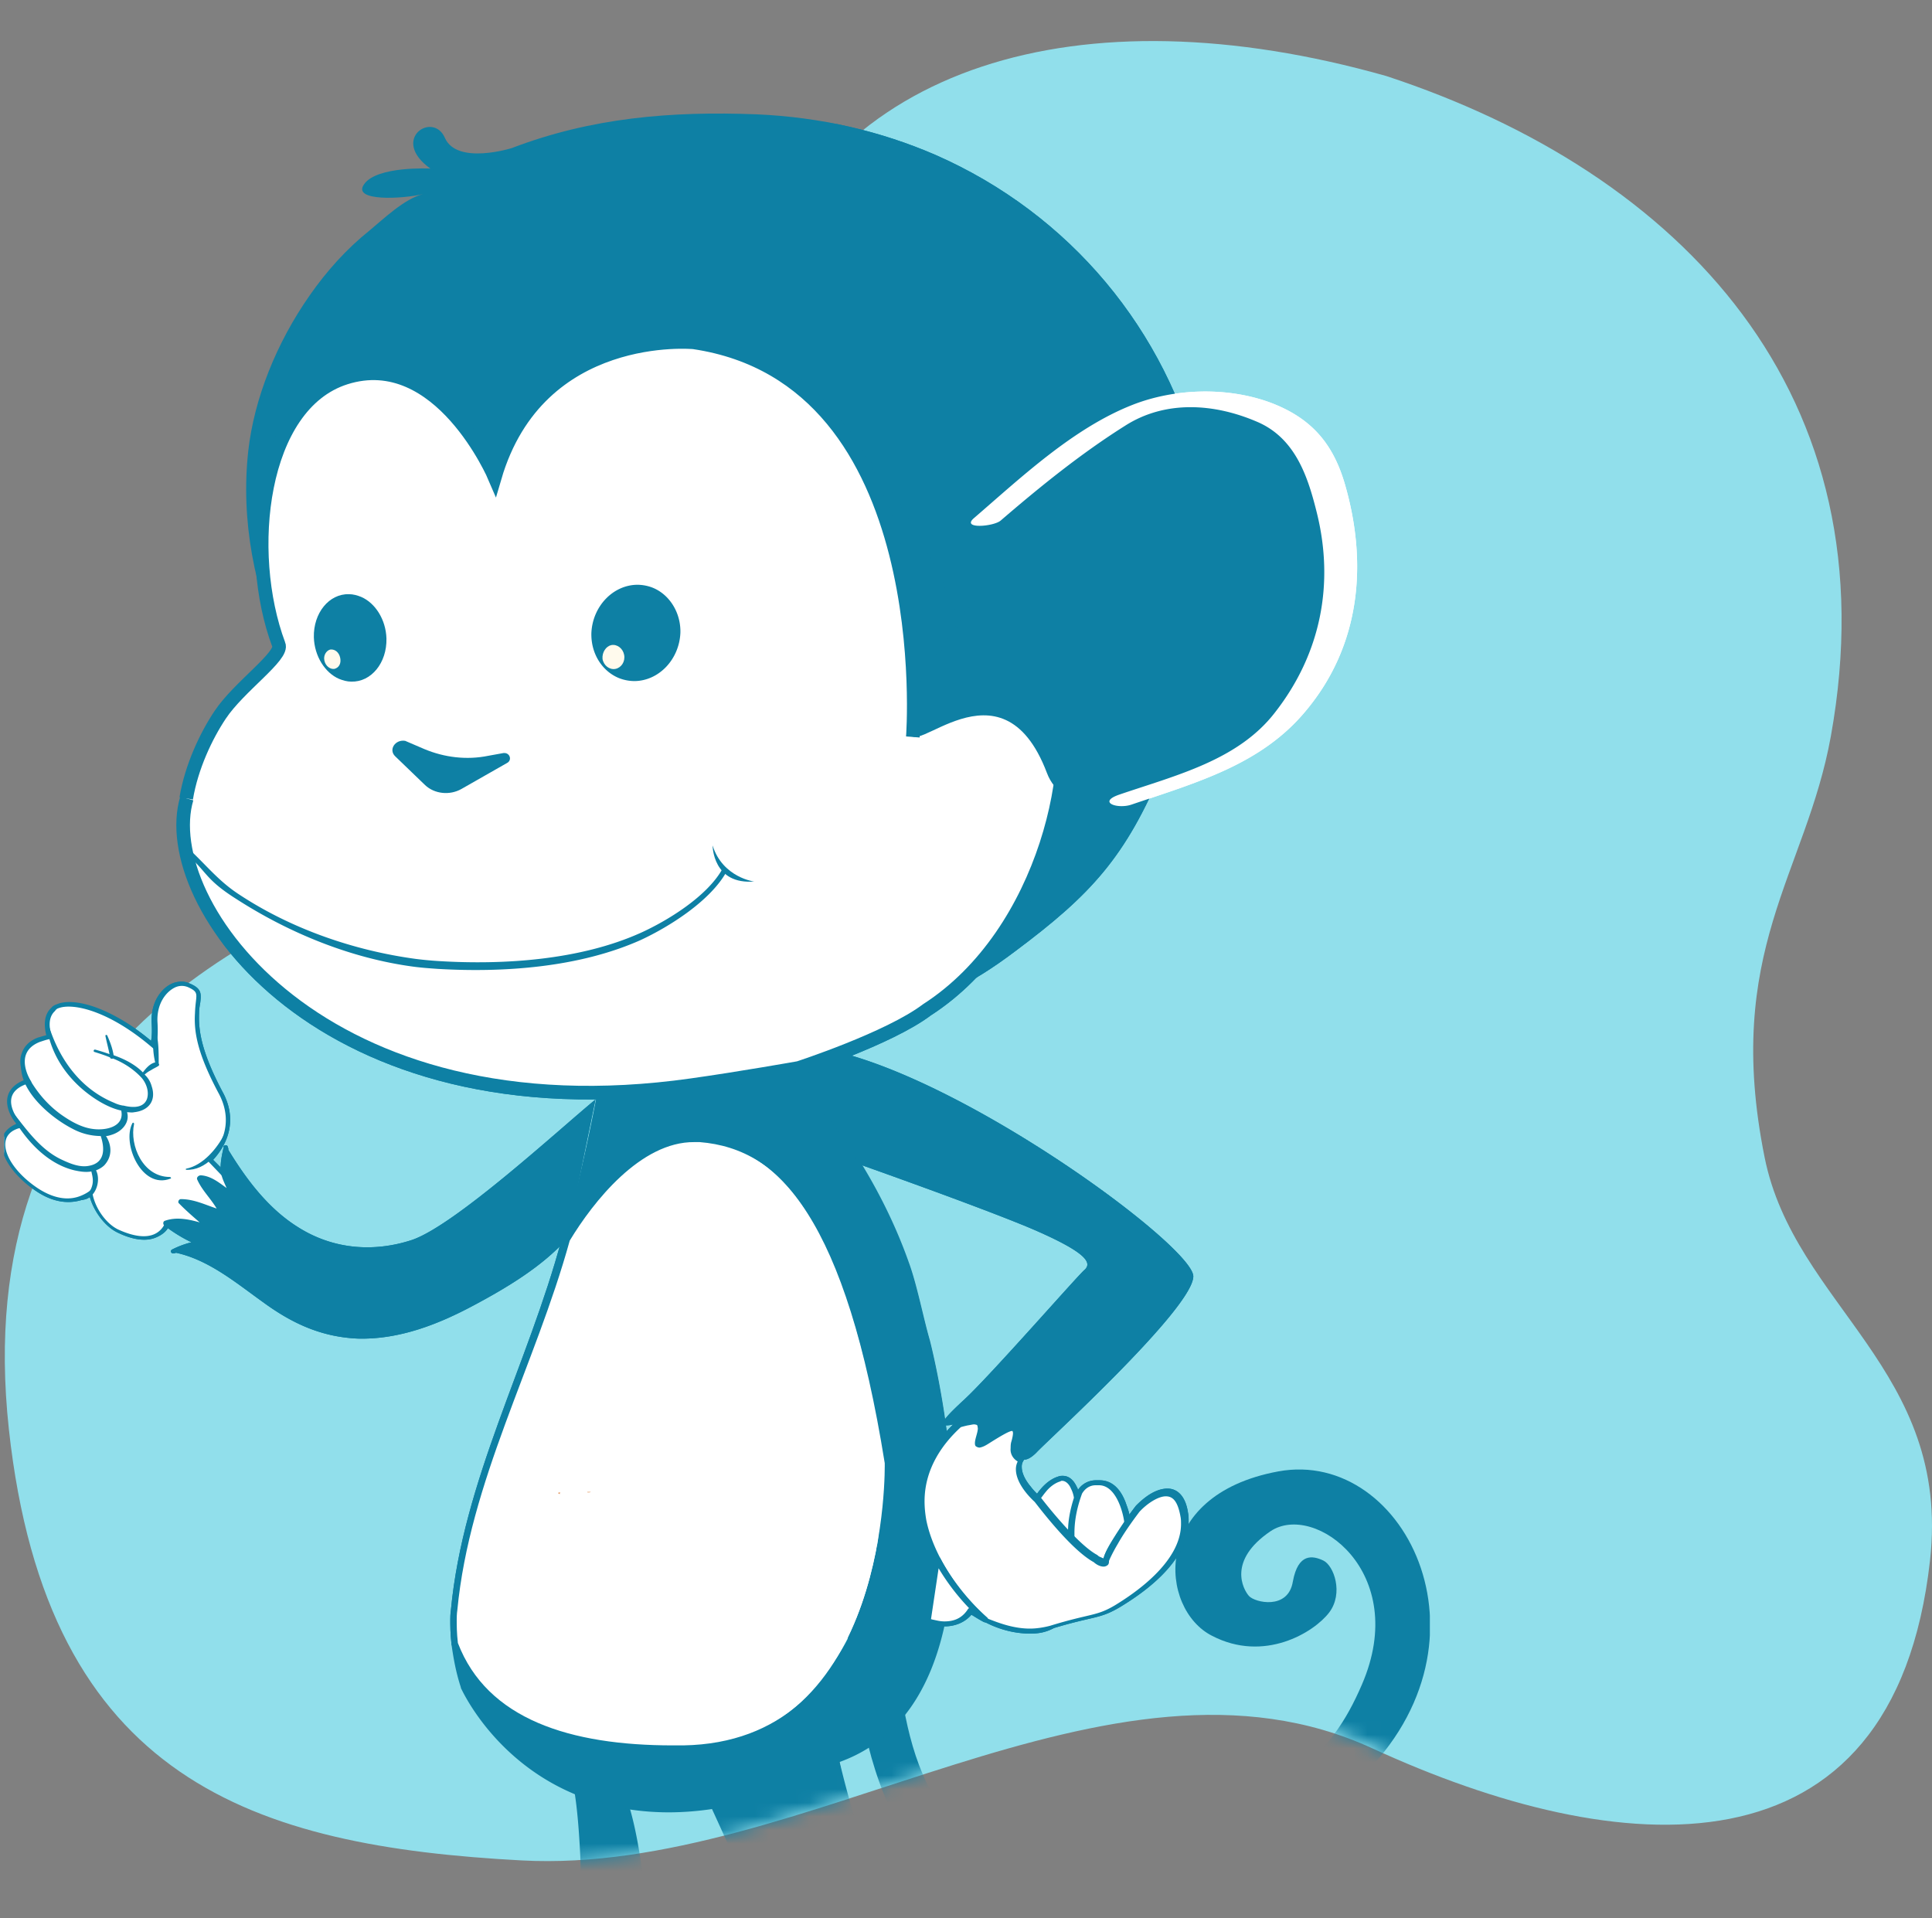 <svg width="142" height="141" viewBox="0 0 142 141" fill="none" xmlns="http://www.w3.org/2000/svg"><rect x="0" y="0" width="142" height="141" fill="#808080" stroke="none"/><path d="M101.894 5.589C79.27-.815 60.778 4.82 55.184 21.61c-5.607 16.842-.996 34.003-21.309 40.931C17.227 68.061-2.31 77.795.653 105.06c2.816 25.871 18.099 30.635 37.673 31.685 20.829 1.127 43.158-17.161 62.548-8.235 18 8.286 38.313 10.13 40.981-13.819 1.561-14.023-9.972-18.71-12.16-29.635-3.037-15.138 3.036-20.811 4.869-30.929 4.537-25.14-10.98-41.405-32.67-48.538z" fill="#91DFEB"/><mask id="b" maskUnits="userSpaceOnUse" x="0" y="0" width="142" height="137"><path d="M101.894 2.63c-22.624-6.548-41.116-.786-46.71 16.382-5.607 17.221-.996 34.77-21.309 41.855C17.227 66.51-2.31 76.464.653 104.345c2.816 26.453 18.099 31.325 37.673 32.399 20.829 1.152 43.158-17.549 62.548-8.421 18 8.473 38.313 10.359 40.981-14.13 1.561-14.34-9.972-19.133-12.16-30.304-3.037-15.48 3.036-21.28 4.869-31.626 4.537-25.707-10.98-42.34-32.67-49.634z" fill="#91DFEB"/></mask><g clip-path="url(#a)" mask="url(#b)"><path d="M68.212 73.37c10.156-6.67 8.65-15.824 8.263-17.736 1.764.854 3.873 1.302 5.68 1.302 1.12 0 2.238-.163 3.314-.489-2.754 6.59-5.293 9.316-10.845 13.466-3.443 2.603-5.465 3.295-6.412 3.458zM22.766 21.706c-2.453 3.499-4.088 7.608-4.518 11.432-.56 5.085.43 10.251 2.582 14.97-2.41-6.834-1.463-18.835 4.82-20.747 6.928-2.116 10.845 7.445 10.845 7.445 3.4-10.984 14.804-9.723 14.804-9.723 18.075 2.929 15.708 27.134 15.708 27.134s9.167-19.039 21.217-17.656v-.081c-2.496-10.17-9.554-18.754-19.496-23.107-3.959-1.708-8.348-2.766-13.125-2.97-6.284-.243-12.136.245-17.99 2.482 0 0-4.002 1.261-4.905-.732-.861-2.034-4.089.081-1.076 2.237 0 0-3.917-.203-4.863 1.14-.947 1.301 2.84 1.098 4.346.732-1.377.325-2.97 1.871-3.959 2.685-1.678 1.342-3.142 2.97-4.39 4.76z" fill="#0E80A4"/><path d="M86.89 34.277c-10.286-.082-14.332 11.675-15.063 13.994-.775-.732-7.445-21.276-20.528-23.392 0 0-.344-.04-.904-.04-2.711-.04-10.888 1.26-13.9 9.967-.818-1.79-3.701-7.242-8.607-7.323-.689 0-1.378.081-2.152.325-4.304 1.343-6.24 6.347-6.37 12.001a26.548 26.548 0 0 0 .345 4.923c-.947-2.97-1.463-6.062-1.42-9.154 0-.813.043-1.627.172-2.4.43-3.783 2.065-7.851 4.475-11.35a24.561 24.561 0 0 1 4.304-4.719c.99-.813 2.582-2.318 3.873-2.644l-.129-.366c-.645.163-1.721.285-2.668.285-.474 0-.904-.04-1.205-.163-.301-.081-.387-.203-.387-.285 0-.04.043-.162.129-.284.602-.936 3.442-1.099 4.346-1.058h.302l.688.04-.516-.366c-.904-.65-1.162-1.26-1.162-1.708 0-.61.516-1.017.99-.977.344 0 .645.163.903.692.43.976 1.507 1.261 2.496 1.261 1.334 0 2.669-.407 2.669-.407 5.207-1.952 10.371-2.603 15.88-2.522.688 0 1.334.04 2.022.04 4.734.204 9.124 1.221 13.04 2.93 9.812 4.271 16.827 12.733 19.323 22.781a6.266 6.266 0 0 0-.947-.081z" fill="#0E80A4"/><path d="M85.513 56.57c11.662-3.784 16.482-24.409 5.637-25.792a15.305 15.305 0 0 0-1.893-.122c-10.716 0-22.55 22.09-22.55 22.09" fill="#fff"/><path d="M85.513 56.57c11.662-3.784 16.482-24.409 5.637-25.792a15.305 15.305 0 0 0-1.893-.122c-10.716 0-22.55 22.09-22.55 22.09" stroke="#0E80A4" stroke-miterlimit="10"/><path d="M81.725 39.118c-.301.284-.56.57-.818.854.258-.285.56-.57.818-.854z" fill="#D46E43"/><path d="M100.101 123.815c3.572-8.258-3.486-13.425-6.714-11.269-3.184 2.156-2.022 4.272-1.592 4.76.43.488 2.883 1.058 3.228-1.058.387-2.115 1.463-1.912 2.238-1.546.774.367 1.506 2.401.43 3.824-1.119 1.465-4.777 3.702-8.607 1.709-3.873-1.953-4.605-10.333 4.863-12.082 9.468-1.749 16.655 13.018 5.508 23.025-7.617 6.835-22.421 15.296-30.813 6.509-3.744-3.946-4.992-9.031-5.767-14.279-.602-4.231-2.109-9.967-5.724-12.611 1.894.285 5.035.936 6.585 1.994 2.582 1.749 1.936 7.647 2.324 10.454.56 3.946 1.377 7.893 4.131 10.903 3.658 4.027 8.521 5.41 13.9 2.685 10.674-5.37 13.643-7.526 16.01-13.018z" fill="#0E80A4"/><path d="M71.525 154.895c.344.936 4.045 9.357 4.605 10.821.602 1.546 2.711 3.661 1.721 4.15-.86.406-1.55-.855-1.678-1.18 0-.041-.043-.041-.043-.082-.775-1.79-1.248-2.725-1.334-2.074-.13.651 0 2.807-.904 2.441-.904-.367-2.152-2.238-2.152-2.238s.732 3.051.215 3.255c-.516.203-2.71-1.79-3.012-2.767-.172-.529-.086.285-.13 1.139-.042.651-.171 1.343-.559 1.302-.904-.122-1.29-2.522-1.29-2.522s-.087 1.953-1.163 3.417h-.043c-.731.488-1.205.081-.387-1.749.818-1.79-1.42-9.56-1.42-9.56l-.517-3.539s-.473-1.139-.731-1.872c-.302-.732-1.205-1.057-1.205-1.057-3.314-1.465-.474-4.15-2.109-6.225-1.592-1.952-6.412-12.733-6.843-13.75-.43-1.098-.947-2.359-.947-2.359s.302.325.947 2.359c0-.04-.043-.081-.043-.081-7.445 1.098-12.222-1.587-15.062-4.271-2.367-2.279-3.357-4.516-3.357-4.516a14.612 14.612 0 0 1-.646-3.173c2.238 5.98 8.909 7.851 16.827 7.729 4.734-.081 8.177-2.156 10.76-5.532 4.776-6.347 4.518-14.686 2.969-21.927-.474-2.238-1.12-4.556-1.937-6.713-1.248-3.173-2.926-7.2-6.24-9.153-1.205-.691-2.883-1.302-4.304-1.383-4.346-.325-8.004 4.394-9.812 7.363 1.722-6.183 2.712-12 2.712-12v-.041a46.014 46.014 0 0 0 2.41-2.36c2.194-2.929 4.647-3.091 6.713-2.481.818 1.22 1.894 2.807 1.894 2.807.129.163.56.366.774.529a23.167 23.167 0 0 1 1.894 1.627 31.743 31.743 0 0 1 5.25 6.468c1.377 2.237 2.496 4.638 3.4 7.078.602 1.587 1.076 4.069 1.55 5.696 0 0 6.928 26.158-6.628 30.836-.13-.041 3.055 13.994 9.855 25.588z" fill="#6F1200"/><path d="M50.007 128.493c15.493-.285 15.02-20.95 15.02-20.95-2.84-17.696-7.66-23.31-13.858-23.758-4.26-.325-7.875 4.394-9.683 7.363-2.496 9.194-7.273 17.696-8.176 27.216 0 0-.087.935.086 2.441 2.237 5.939 8.779 7.81 16.611 7.688z" fill="#fff"/><path d="M33.18 120.845v-.04c-.085-.733-.085-1.343-.085-1.75 0-.447.043-.691.043-.691.904-9.56 5.68-18.103 8.134-27.256v-.082c1.764-2.847 5.164-7.444 9.424-7.485h.43c3.142.244 5.983 1.83 8.306 5.533 2.325 3.702 4.261 9.56 5.681 18.428v.163c0 1.017-.086 6.183-2.022 11.106-1.937 4.922-5.724 9.722-13.17 9.844v-.203.203h-.816c-7.445.082-13.728-1.912-15.923-7.77zm16.268 7.445h.775c7.316-.122 11.017-4.719 12.997-9.601 1.936-4.881 2.065-10.007 2.065-10.984v-.162c-1.42-8.828-3.356-14.605-5.723-18.266-2.367-3.62-5.079-5.085-8.134-5.33h-.387c-3.96-.04-7.446 4.394-9.167 7.242-2.54 9.194-7.36 17.696-8.263 27.175 0 0-.043.244-.043.691 0 .407 0 .977.086 1.709 2.152 5.614 8.263 7.526 15.794 7.526z" fill="#0E80A4"/><path d="M48.674 128.29h.775-.775zm2.28-44.342s-.042 0 0 0c-.042 0 0 0 0 0zm.044 0h.516-.516z" fill="#DC9648"/><path d="M45.79 167.913c.301.041.603-.041.904-.407.043-.041.172-.569.258-1.383.13-.814.215-1.953.344-3.336.215-2.725.43-6.346.517-10.211.129-7.729-.215-16.435-1.937-20.91a18.19 18.19 0 0 1-4.045-1.708c.129.447.258 1.017.387 1.708.215 1.302.344 2.97.43 4.719.13 3.499.043 7.282-.559 8.828-.301.814-.732 1.465-1.076 1.953-.086.122-.172.244-.215.325-.818 1.221-1.291 1.994 0 4.678v.082c0 .04.086 2.319-2.668 7.688a27.341 27.341 0 0 1-1.765 3.011c-.947 1.383-1.764 2.319-2.195 2.929-.215.325-.344.61-.344.773 0 .163.043.325.301.488.043 0 .087.041.13.081.086.041.172.122.258.163.86 0 1.506-.163 2.238-1.22a5.67 5.67 0 0 0 .645-1.139c.086-.204.172-.367.258-.448l.13-.122c.042-.041.172-.081.258-.041.129.122.129.204.129.285v1.424c0 .773.172 1.586.56 1.79a.331.331 0 0 0 .214.081c.43.082.904-.325 1.291-.935.345-.529.69-1.139.947-1.546a1.43 1.43 0 0 1 .301-.366c.087-.082.302-.163.43-.041.173.122.26.325.345.61.301 1.261.732 2.36 1.033 2.482.086.04.043.081.215-.122.086-.122.215-.407.301-.773.087-.366.173-.611.216-.814.043-.203.043-.285.129-.366l.086-.081a.217.217 0 0 1 .172 0c.129.122.086.122.129.203.043.081.086.163.13.285.085.244.257.61.516 1.017.043.162.3.325.602.366z" fill="#0E80A4"/><path d="M64.855 170.72a.787.787 0 0 1-.13-.448c0-.366.13-.854.474-1.545.13-.245.172-.651.172-1.14 0-2.766-1.592-8.258-1.635-8.298l-.517-3.499c-.043-.163-.473-1.18-.731-1.831-.13-.325-.387-.569-.646-.732-.258-.163-.43-.244-.473-.244-1.463-.651-1.85-1.586-1.85-2.563 0-.691.172-1.383.172-2.075 0-.61-.13-1.139-.517-1.667-1.592-1.994-6.197-12.327-6.843-13.71a21.705 21.705 0 0 1-3.141.244c-11.232 0-15.235-8.99-15.32-9.153v-.041c-.388-1.179-.56-2.278-.69-3.173l.431-.081c2.152 5.655 8.263 7.567 15.837 7.567h.775c4.69-.082 8.004-2.116 10.544-5.452 2.926-3.864 3.959-8.461 3.959-13.14 0-2.929-.388-5.858-.99-8.624a45.6 45.6 0 0 0-1.937-6.671c-1.248-3.174-2.926-7.16-6.154-9.072-1.162-.692-2.84-1.261-4.217-1.343h-.388c-3.959-.04-7.445 4.434-9.21 7.282l-.43-.163c1.722-6.183 2.712-12 2.712-12v-.082l.043-.04c1.506-1.384 2.41-2.36 2.367-2.36 1.592-2.115 3.357-2.848 5.035-2.848.688 0 1.334.122 1.936.326l.087.04.043.082c.817 1.18 1.807 2.603 1.893 2.807.086.081.474.325.689.447.688.53 1.29 1.099 1.893 1.627 2.109 1.953 3.83 4.15 5.294 6.51 1.377 2.278 2.539 4.678 3.4 7.119.602 1.627 1.075 4.108 1.549 5.736 0 0 1.764 6.712 1.764 13.953 0 6.997-1.635 14.604-8.392 17.045.172.733.947 3.946 2.41 8.299 1.636 4.963 4.132 11.35 7.531 17.127l-.215.081.216-.081c.344.895 4.045 9.356 4.604 10.821.474 1.22 1.98 2.807 2.023 3.783 0 .244-.13.448-.387.57a.87.87 0 0 1-.43.122c-.948-.041-1.42-1.099-1.593-1.383 0-.041 0-.041-.043-.082-.387-.895-.732-1.627-.947-1.952-.043.488-.043 1.505-.301 2.074a.66.66 0 0 1-.603.407c-.086 0-.172 0-.258-.041-.56-.244-1.205-.895-1.635-1.464.086.529.215 1.18.215 1.668-.043.325 0 .61-.301.813-.086.041-.13.041-.172.041-.517-.041-1.12-.529-1.765-1.098-.387-.366-.775-.773-1.033-1.18 0 .529-.043 1.18-.258 1.586a.582.582 0 0 1-.516.326h-.043c-.689-.122-.947-.814-1.162-1.424 0-.041-.043-.081-.043-.122-.172.692-.474 1.587-1.033 2.36l-.043.04-.043.041h-.043c-.216.122-.388.203-.603.203-.129-.162-.301-.203-.387-.325zm-30.943-46.661s-.043 0 0 0c-.043-.041-.043-.041 0 0z" fill="#0E80A4"/><path d="M41.186 109.7c-.086 0-.13 0-.172.04 0 0 .043.041.129.082 0-.082 0-.082.043-.122zm2.237-.042h-.258c0 .041.043.041.043.041.086 0 .172 0 .215-.041z" fill="#E18F54"/><path d="M79.272 109.739c-.043.082-.086.204-.172.326 0 0-.3-1.587-1.29-1.343-.99.285-1.68 1.465-1.68 1.465s1.206 1.627 2.54 2.97c0-1.18.215-2.319.602-3.418z" fill="#fff"/><path d="M78.541 113.278c-1.334-1.342-2.539-2.969-2.539-2.969-.043-.041-.043-.122 0-.204.043 0 .689-1.261 1.808-1.586.086-.041.215-.041.3-.041.56 0 .862.448 1.034.814a.553.553 0 0 1 .086.244h.172c.086.041.172.163.129.244-.344.936-.56 1.912-.56 2.929v.447a.223.223 0 0 1-.129.204h-.086a.337.337 0 0 1-.215-.082zm-.043-.691c0-.854.172-1.668.43-2.482v-.04s-.043-.326-.215-.651c-.129-.326-.387-.57-.645-.57-.043 0-.086 0-.13.041-.43.122-.817.447-1.075.773-.172.203-.302.407-.388.488.216.366 1.076 1.424 2.023 2.441z" fill="#0E80A4"/><path d="M82.844 111.855s-.387-3.092-2.28-2.889c0 0-.775-.122-1.291.733-.43 1.098-.646 2.237-.56 3.417.603.61 1.248 1.139 1.765 1.424 0 0 .774.61.774.081 0-.285.99-2.034 2.281-3.702-.258.366-.516.651-.689.936z" fill="#fff"/><path d="M81.123 115.109c-.344 0-.645-.244-.732-.325-.559-.285-1.204-.854-1.807-1.465-.043-.04-.043-.081-.043-.122v-.447c0-1.058.215-2.034.603-3.051v-.041a1.578 1.578 0 0 1 1.42-.854h.258c1.033 0 1.592.813 1.894 1.586.129.366.258.692.3.977.13-.163.259-.326.431-.489a.277.277 0 0 1 .301-.04c.086.081.13.162.043.285a32.35 32.35 0 0 0-1.635 2.359c-.387.651-.646 1.22-.646 1.261 0 .082 0 .204-.086.285a.826.826 0 0 1-.3.081zm-.258-.529c.086.041.172.082.215.082.043-.285.258-.732.689-1.424.258-.407.56-.854.86-1.343v-.04s-.086-.692-.387-1.383c-.301-.692-.775-1.302-1.463-1.302h-.258c-.172 0-.646.041-.99.61-.344.936-.56 1.912-.56 2.888v.367c.56.569 1.162 1.098 1.679 1.342l.043.041c-.043 0 .043.081.172.162z" fill="#0E80A4"/><path d="M77.25 119.665c3.013-.935 3.4-.65 4.82-1.545 1.42-.855 5.423-3.458 4.906-6.753-.43-2.604-2.238-1.587-3.4-.407-1.29 1.668-2.28 3.417-2.28 3.702 0 .488-.775-.082-.775-.082-1.679-.895-4.304-4.393-4.304-4.393s-1.936-1.709-1.162-2.889c-.473-.244-.731-.691-.56-1.301.474-1.587-.344-1.221-2.022-.082-.904.57-.602-.04-.473-.651.129-.569.129-1.098-1.033-.772-.215.04-.388.122-.517.162-1.549 1.343-3.313 3.743-2.625 7.079.517 2.441 2.195 5.207 4.605 7.363 1.076.488 2.926 1.139 4.82.569z" fill="#fff"/><path d="M75.7 120.072c-1.377 0-2.582-.447-3.4-.895l-.043-.04c-2.453-2.156-4.131-4.963-4.647-7.445a9.16 9.16 0 0 1-.13-1.464c0-2.645 1.55-4.597 2.84-5.777l.087-.041.516-.122c.258-.081.474-.122.646-.122a.84.84 0 0 1 .56.204c.128.122.128.284.128.447 0 .366-.172.773-.215 1.017.043-.041.13-.081.258-.163.904-.569 1.507-.976 2.023-1.017.13 0 .301.041.388.163.085.122.085.244.129.407 0 .203-.044.447-.13.732-.043.122-.043.244-.043.326 0 .366.173.569.474.732l.129.122v.163a.784.784 0 0 0-.172.528c0 .489.301 1.017.645 1.424.302.407.646.692.646.692l.043.04s.645.855 1.506 1.831c.86.976 1.937 2.075 2.711 2.482l.043.04a.6.6 0 0 0 .216.122c.086.041.172.082.215.082.043-.285.258-.733.688-1.424.43-.692.99-1.546 1.679-2.441.645-.651 1.463-1.261 2.324-1.261.731 0 1.334.569 1.506 1.79.043.203.043.407.043.61 0 3.133-3.701 5.492-5.035 6.306-1.507.895-1.894.651-4.863 1.545-.689.367-1.248.407-1.765.407zm0-.366c.474 0 .99-.081 1.463-.203 3.056-.936 3.4-.692 4.777-1.505 1.335-.814 4.864-3.133 4.864-5.98 0-.204 0-.367-.044-.57-.215-1.18-.602-1.465-1.076-1.465-.559 0-1.377.529-1.936 1.14-.646.854-1.205 1.667-1.592 2.359-.388.651-.646 1.22-.646 1.261 0 .081 0 .204-.086.285a.481.481 0 0 1-.301.122c-.345 0-.646-.244-.732-.326-1.721-.935-4.174-4.23-4.346-4.434-.173-.162-1.378-1.261-1.378-2.4 0-.203.043-.366.13-.569-.345-.204-.56-.57-.517-.977 0-.122 0-.285.043-.447.086-.285.13-.529.13-.651s-.044-.163-.044-.163c-.172-.041-.86.366-1.764.936-.258.163-.43.244-.646.285a.48.48 0 0 1-.301-.122c-.043-.082-.043-.163-.043-.204 0-.325.215-.773.215-1.098-.043-.244 0-.244-.258-.285-.13 0-.258.041-.516.081a8.107 8.107 0 0 0-.474.122c-1.248 1.139-2.668 2.97-2.668 5.452 0 .447.043.895.129 1.383.473 2.359 2.152 5.126 4.519 7.241.731.285 1.85.732 3.098.732z" fill="#0E80A4"/><path d="M56.12 77.52a23.166 23.166 0 0 1 1.893 1.627 31.736 31.736 0 0 1 5.25 6.469c3.099 1.098 9.64 3.458 12.61 4.719 3.959 1.708 4.432 2.481 3.83 3.01-.56.488-6.886 7.729-8.823 9.519-1.936 1.79-2.28 2.319.13 1.587 1.119-.326 1.119.203 1.032.773-.129.61-.43 1.22.474.651 1.678-1.099 2.496-1.505 2.023.081-.173.61.086 1.058.559 1.302v-.041s.301.326 1.076-.447c.731-.814 11.447-10.537 11.533-12.937.087-2.4-20.829-17.574-30.038-16.964 0 0-1.765-1.912-4.175-2.644.818 1.22 1.894 2.807 1.894 2.807.086.163.56.366.731.488z" fill="#0E80A4"/><path d="M71.354 118.404s.387.285 1.032.651c-1.463-1.301-2.668-2.847-3.485-4.434-.345 2.685-.732 4.516-.732 4.516s2.066.854 3.185-.733z" fill="#fff"/><path d="M69.417 119.543c-.731 0-1.334-.244-1.334-.244a.221.221 0 0 1-.129-.203s.387-1.831.732-4.516c0-.081.086-.162.172-.162s.215.04.258.122c.818 1.546 2.023 3.091 3.443 4.353a.239.239 0 0 1 .043.284.275.275 0 0 1-.301.041c-.388-.203-.689-.407-.904-.529-.56.651-1.334.854-1.98.854zm-.99-.528c.043 0 .13.04.173.04.215.041.473.122.817.122.603 0 1.248-.162 1.722-.895 0-.04.043-.04.086-.081a16.269 16.269 0 0 1-2.238-2.929" fill="#0E80A4"/><path d="M13.729 58.685c-2.281 7.648 9.941 24.937 37.14 21.073 3.485-.489 7.832-1.261 7.832-1.261s6.628-2.156 9.425-4.272c8.78-5.654 11.447-18.713 9.425-23.92" fill="#fff"/><path d="M13.729 58.685c-2.281 7.648 9.941 24.937 37.14 21.073 3.485-.489 7.832-1.261 7.832-1.261s6.628-2.156 9.425-4.272c8.78-5.654 11.447-18.713 9.425-23.92" stroke="#0E80A4" stroke-miterlimit="10"/><path d="M67.093 54.17s2.022-26.321-16.096-29.006c0 0-11.404-1.098-14.632 9.926 0 0-4.045-9.52-10.974-7.322-6.283 1.993-7.445 12.814-4.906 19.608.387.813-2.926 3.091-4.303 5.166-1.033 1.546-2.11 3.824-2.496 6.143" fill="#fff"/><path d="M67.093 54.17s2.022-26.321-16.096-29.006c0 0-11.404-1.098-14.632 9.926 0 0-4.045-9.52-10.974-7.322-6.283 1.993-7.445 12.814-4.906 19.608.387.813-2.926 3.091-4.303 5.166-1.033 1.546-2.11 3.824-2.496 6.143" stroke="#0E80A4" stroke-miterlimit="10"/><path d="M47.942 43.186a3.149 3.149 0 0 0-1.076-.204c-1.807 0-3.313 1.587-3.4 3.54-.043 1.545.818 2.847 2.066 3.335a3.15 3.15 0 0 0 1.076.204c1.808 0 3.314-1.587 3.4-3.54.043-1.505-.818-2.847-2.066-3.335z" fill="#0E80A4"/><path d="M44.284 48.434c.086.488.517.813.947.732.43-.081.732-.529.646-1.017-.086-.488-.517-.814-.947-.732-.387.081-.689.529-.646 1.017z" fill="#FFFAED"/><path d="M26.553 43.877c-.3-.122-.602-.203-.903-.203-1.463-.04-2.625 1.383-2.582 3.173.043 1.383.817 2.604 1.85 3.051.301.122.603.203.904.203 1.463.041 2.625-1.383 2.582-3.173-.043-1.383-.818-2.603-1.85-3.05z" fill="#0E80A4"/><path d="M23.842 48.556c.086.407.43.65.732.61.344-.081.516-.407.43-.814-.086-.406-.387-.65-.731-.61-.302.081-.517.448-.43.814z" fill="#FFFAED"/><path d="M47.081 68.57c-4.432 1.994-10.027 2.36-14.76 2.075a25.896 25.896 0 0 1-1.765-.163c-4.52-.61-9.124-2.196-12.954-4.719-1.635-1.057-2.54-2.318-4.002-3.62l.129.65c1.506 1.303 1.334 1.831 3.658 3.296 3.916 2.522 8.435 4.353 12.997 4.963.602.081 1.204.122 1.764.163 4.777.284 10.372-.082 14.933-2.116 2.023-.935 5.122-2.847 6.327-5.044l-.302-.204c-1.119 2.034-4.045 3.824-6.025 4.72z" fill="#0E80A4"/><path d="M52.375 62.143s0 2.929 3.099 2.644c0 .04-2.367-.285-3.099-2.644zm-22.594-7.689l1.42.61c1.464.61 3.099.814 4.691.489l1.12-.204c.473-.04.645.529.257.732l-3.356 1.912c-.861.489-1.98.366-2.668-.284l-2.195-2.116c-.517-.488 0-1.26.731-1.139zm66.877-6.753c-3.012 8.869-17.515 14.97-19.71 9.113-3.357-8.869-10.156-.651-10.027-3.133.258-4.963 5.508-9.438 7.445-14.157 3.141-7.607 10.673-11.96 16.827-9.682 6.154 2.279 8.09 10.09 5.465 17.86z" fill="#0E80A4"/><path d="M73.548 38.263c2.883-2.481 5.896-4.922 9.124-6.956 2.97-1.912 6.584-1.668 9.769-.285 2.797 1.22 3.7 4.068 4.346 6.672 1.291 5.207.302 10.333-3.055 14.645-2.711 3.54-7.273 4.638-11.448 6.061-1.678.57-.129 1.099.904.733 4.777-1.628 9.511-2.93 12.782-6.876 4.088-4.881 4.561-10.983 2.84-16.8-.86-2.848-2.41-4.72-5.422-5.859-3.185-1.18-7.058-1.057-10.157.163-4.346 1.709-8.177 5.33-11.62 8.299-1.032.854 1.42.65 1.937.203zM12.222 90.01c-.129.243-.387.65-.903.854-.689.284-1.636.162-2.712-.366-.946-.448-1.764-1.628-1.98-2.807-.128.081-.344.203-.559.325-.731.285-1.893.407-3.4-.57C1.076 86.39.13 84.966.215 83.907a1.41 1.41 0 0 1 .904-1.098c.086-.04.215-.081.344-.122-.344-.407-.946-1.261-.774-2.075.129-.488.473-.854 1.119-1.098.086-.04.172-.082.3-.082-.214-.366-.602-1.22-.343-1.993.172-.488.516-.814 1.119-1.058.215-.081.473-.162.774-.203-.172-.407-.387-1.424.301-2.034a.946.946 0 0 1 .345-.204c1.248-.488 4.045.326 7.015 2.889.086-.163.172-.57.129-1.668-.086-1.465.645-2.44 1.42-2.766.344-.163.731-.163 1.033 0 .774.325.774.57.688 1.26-.043.204-.043.489-.086.814-.043 1.22.13 2.807 1.722 5.818.903 1.708.645 3.498-.775 4.963l4.777 5.044v.082c0 .04-.086 1.098-2.54 2.806l-.085.082-5.38-3.255z" fill="#fff"/><path d="M4.304 74.103c1.076-.407 3.787.204 6.972 2.97h.043c.086-.04.344-.285.258-1.912-.086-1.343.602-2.278 1.334-2.604.301-.122.603-.122.904 0 .904.407.56.53.516 1.912-.086 1.384.172 2.97 1.765 5.94.774 1.464.774 3.254-.861 4.881l4.863 5.085s-.086.977-2.453 2.685l-5.466-3.295s-.172.692-.903.977c-.517.203-1.334.203-2.582-.367-.947-.447-1.851-1.749-1.937-2.97 0 0-.301.285-.818.489-.688.285-1.764.366-3.184-.57-2.238-1.505-3.142-3.66-1.593-4.312.172-.081.388-.122.603-.162 0 0-2.195-2.238.086-3.133.129-.04.301-.122.473-.163 0 0-1.463-2.156.603-2.97.258-.08.56-.203.947-.243 0 0-.603-1.343.172-2.034a.435.435 0 0 1 .258-.204zm-.13-.285c-.128.041-.3.123-.387.245-.645.569-.516 1.505-.387 2.034-.215.04-.43.122-.602.162-.646.244-1.033.651-1.205 1.18-.259.692.043 1.465.258 1.912-.043 0-.086.04-.086.04-.689.285-1.076.692-1.205 1.221-.172.732.258 1.546.645 1.993-.043 0-.086.041-.086.041-.56.244-.947.692-.99 1.22-.129 1.1.861 2.564 2.497 3.663 1.549 1.057 2.797.895 3.571.61.13-.04.259-.122.388-.203.301 1.098 1.119 2.196 2.022 2.644 1.162.57 2.152.691 2.884.366.473-.203.774-.488.904-.773l5.078 3.051.215.122.215-.163c2.453-1.749 2.582-2.847 2.582-2.97v-.162l-.129-.122-4.69-4.678c1.376-1.505 1.635-3.295.688-5.004-1.592-3.01-1.765-4.556-1.722-5.736 0-.326.043-.57.087-.814.086-.691.086-1.057-.818-1.423-.345-.163-.775-.163-1.205 0-.818.325-1.636 1.383-1.55 2.929.044.691 0 1.098-.043 1.301-3.012-2.522-5.723-3.213-6.928-2.685z" fill="#0E80A4"/><path d="M11.448 75.73c0-.081-.086-.081-.086 0-.172.773-.129 1.627.043 2.36-.387.081-.688.447-.904.732-.559-.57-1.334-.976-2.151-1.261-.086-.529-.259-.976-.474-1.465-.043-.04-.129-.04-.129.041.086.448.215.895.301 1.343a15.088 15.088 0 0 0-1.032-.326c-.13-.04-.173.122-.087.163.388.122.775.244 1.162.407 0 .081.13.122.216.081.817.325 1.549.814 2.108 1.424.345.407.56 1.017.388 1.546-.259.691-1.076.65-1.722.488h-.043a2.362 2.362 0 0 1-.645-.204C5.81 80.002 4.26 77.683 3.53 75.201c-.043-.08-.13-.04-.13.041.216 1.75 1.033 3.295 2.368 4.556.731.692 1.98 1.587 3.141 1.831.258 1.18-1.119 1.505-2.152 1.343-.817-.123-1.592-.57-2.28-1.058-1.292-.936-2.152-2.156-2.798-3.54-.043-.08-.129-.04-.129.041 0 1.871 2.195 3.743 3.787 4.556a4.429 4.429 0 0 0 2.066.53c.301.894.344 1.993-.904 2.196-.688.122-1.42-.203-2.023-.488-1.592-.773-2.625-2.319-3.658-3.62-.043-.082-.172 0-.129.08.947 1.831 2.582 3.825 4.777 4.353.388.082.818.163 1.248.082.086.366.172.692.043 1.098-.129.448-.473.733-.946.855a.061.061 0 0 0 0 .122c1.118.162 1.678-1.302 1.248-2.157a1.82 1.82 0 0 0 .602-.366c.603-.65.56-1.464.13-2.156.128 0 .257-.04.387-.081.817-.244 1.377-.936 1.161-1.668.173 0 .345.04.517 0 1.119-.122 1.635-.895 1.291-1.912a1.789 1.789 0 0 0-.516-.854 1.91 1.91 0 0 1 .473-.326c.172-.122.387-.203.56-.325a.119.119 0 0 0 0-.163c0-.854 0-1.668-.216-2.44z" fill="#0E80A4"/><path d="M12.481 86.51c-1.98 0-2.97-2.318-2.625-3.905 0-.08-.086-.122-.13-.04-.774 1.505.69 4.881 2.798 4.068.086 0 .043-.122-.043-.122zm4.002-3.131c-.517 1.016-1.55 2.278-2.797 2.522-.043 0-.043.081 0 .081 1.42.081 2.668-1.383 2.926-2.603 0-.041-.13-.082-.13 0z" fill="#0E80A4"/><path d="M43.767 80.816C41.228 82.89 33.44 90.09 30.254 91.148c-2.883.936-5.853.651-8.392-.976-2.195-1.383-3.787-3.54-5.078-5.654 0-.082 0-.123-.043-.204 0-.122-.13-.163-.215-.122-.043 0-.13.04-.086.122-.13.57-.259 1.18-.216 1.75.043.447.259.854.43 1.26-.559-.406-1.161-.894-1.893-.935-.172 0-.344.163-.258.325.344.773.99 1.383 1.42 2.116-.86-.285-1.678-.692-2.625-.692-.172 0-.258.244-.13.325.474.489.99.936 1.507 1.384-.86-.244-1.721-.407-2.539-.122-.172.04-.172.284-.043.366.646.488 1.291.895 1.98 1.22a6.71 6.71 0 0 0-1.42.529c-.173.081-.087.325.129.285.043 0 .129-.04.172-.04 2.41.528 4.432 2.237 6.369 3.62 2.109 1.546 4.26 2.563 6.972 2.685 3.055.081 5.939-1.058 8.52-2.441 2.368-1.261 5.036-2.848 6.843-4.882" fill="#0E80A4"/></g><g clip-path="url(#c)"><path d="M68.212 73.37c10.156-6.671 8.65-15.824 8.263-17.736 1.764.854 3.873 1.302 5.68 1.302 1.12 0 2.238-.163 3.314-.489-2.754 6.59-5.293 9.316-10.845 13.466-3.443 2.603-5.465 3.295-6.412 3.458zM22.766 21.706c-2.453 3.499-4.088 7.607-4.518 11.431-.56 5.085.43 10.252 2.582 14.97-2.41-6.833-1.463-18.834 4.82-20.746 6.928-2.116 10.845 7.444 10.845 7.444 3.4-10.983 14.804-9.722 14.804-9.722 18.075 2.929 15.708 27.134 15.708 27.134s9.167-19.039 21.216-17.656v-.081c-2.495-10.17-9.553-18.754-19.495-23.107-3.959-1.708-8.348-2.766-13.125-2.97-6.284-.244-12.136.245-17.99 2.482 0 0-4.002 1.261-4.905-.732-.861-2.034-4.089.081-1.076 2.237 0 0-3.917-.203-4.863 1.14-.947 1.301 2.84 1.098 4.346.732-1.377.325-2.97 1.87-3.959 2.684-1.678 1.343-3.142 2.97-4.39 4.76z" fill="#0E80A4"/><path d="M86.89 34.277c-10.286-.082-14.332 11.675-15.063 13.994-.775-.733-7.445-21.276-20.528-23.392 0 0-.344-.04-.904-.04-2.711-.041-10.888 1.26-13.9 9.966-.818-1.79-3.701-7.24-8.607-7.322a6.94 6.94 0 0 0-2.152.325c-4.304 1.343-6.24 6.346-6.37 12.001a26.548 26.548 0 0 0 .345 4.922c-.947-2.97-1.463-6.06-1.42-9.153 0-.813.043-1.627.172-2.4.43-3.783 2.065-7.851 4.475-11.35a24.561 24.561 0 0 1 4.304-4.719c.99-.813 2.582-2.319 3.873-2.644l-.129-.366c-.645.163-1.721.285-2.668.285-.474 0-.904-.041-1.205-.163-.301-.081-.387-.203-.387-.285 0-.04.043-.162.129-.285.602-.935 3.442-1.098 4.346-1.057h.302l.688.04-.516-.366c-.904-.65-1.162-1.26-1.162-1.708 0-.61.516-1.017.99-.977.344 0 .645.163.903.692.43.976 1.507 1.261 2.496 1.261 1.334 0 2.669-.407 2.669-.407 5.207-1.952 10.371-2.603 15.88-2.522.688 0 1.334.04 2.022.04 4.734.204 9.124 1.221 13.04 2.93 9.812 4.271 16.827 12.733 19.323 22.78a6.267 6.267 0 0 0-.947-.08z" fill="#0E80A4"/><path d="M85.513 56.57c11.662-3.784 16.482-24.409 5.637-25.792a15.326 15.326 0 0 0-1.893-.122c-10.716 0-22.55 22.09-22.55 22.09" fill="#fff"/><path d="M85.513 56.57c11.662-3.784 16.482-24.409 5.637-25.792a15.326 15.326 0 0 0-1.893-.122c-10.716 0-22.55 22.09-22.55 22.09" stroke="#0E80A4" stroke-miterlimit="10"/><path d="M81.725 39.118c-.301.284-.56.57-.818.854.258-.285.56-.57.818-.854z" fill="#D46E43"/><path d="M50.007 128.493c15.493-.285 15.02-20.95 15.02-20.95-2.84-17.697-7.66-23.31-13.858-23.758-4.26-.325-7.875 4.394-9.683 7.363-2.496 9.194-7.273 17.696-8.176 27.216 0 0-.087.935.086 2.441 2.237 5.939 8.779 7.81 16.611 7.688z" fill="#fff"/><path d="M33.18 120.845v-.04c-.085-.733-.085-1.343-.085-1.75 0-.447.043-.691.043-.691.904-9.56 5.68-18.103 8.134-27.256v-.081c1.764-2.848 5.164-7.445 9.424-7.486h.43c3.142.244 5.983 1.83 8.306 5.533 2.325 3.701 4.261 9.56 5.681 18.428v.163c0 1.017-.086 6.183-2.022 11.106-1.937 4.922-5.724 9.722-13.17 9.844v-.203.203h-.816c-7.445.082-13.728-1.912-15.923-7.77zm16.268 7.445h.775c7.316-.122 11.017-4.719 12.997-9.601 1.936-4.882 2.065-10.007 2.065-10.984v-.162c-1.42-8.828-3.356-14.605-5.723-18.266-2.367-3.62-5.079-5.085-8.134-5.33h-.387c-3.96-.04-7.446 4.394-9.167 7.242-2.54 9.194-7.36 17.696-8.263 27.175 0 0-.043.244-.043.691 0 .407 0 .977.086 1.709 2.152 5.614 8.263 7.526 15.794 7.526z" fill="#0E80A4"/><path d="M41.186 109.7c-.086 0-.13 0-.172.04 0 0 .043.041.129.082 0-.082 0-.082.043-.122zm2.237-.042h-.258c0 .041.043.041.043.041.086 0 .172 0 .215-.041z" fill="#E18F54"/><path d="M79.272 109.739c-.043.082-.086.204-.172.326 0 0-.3-1.587-1.29-1.343-.99.285-1.68 1.465-1.68 1.465s1.206 1.627 2.54 2.97c0-1.18.215-2.319.602-3.418z" fill="#fff"/><path d="M78.541 113.278c-1.334-1.342-2.539-2.969-2.539-2.969-.043-.041-.043-.122 0-.204.043 0 .689-1.261 1.808-1.586.086-.041.215-.041.3-.041.56 0 .862.448 1.034.814a.553.553 0 0 1 .086.244h.172c.086.04.172.162.129.244-.344.935-.56 1.912-.56 2.929v.447a.223.223 0 0 1-.129.204h-.086a.337.337 0 0 1-.215-.082zm-.043-.691c0-.854.172-1.668.43-2.482v-.04s-.043-.326-.215-.651c-.129-.326-.387-.57-.645-.57-.043 0-.086 0-.13.041-.43.122-.817.447-1.075.773-.172.203-.302.407-.388.488.216.366 1.076 1.424 2.023 2.441z" fill="#0E80A4"/><path d="M82.844 111.855s-.387-3.092-2.28-2.889c0 0-.775-.122-1.291.733-.43 1.098-.646 2.237-.56 3.417.603.61 1.248 1.139 1.765 1.424 0 0 .774.61.774.081 0-.285.99-2.034 2.281-3.702-.258.366-.516.651-.689.936z" fill="#fff"/><path d="M81.123 115.109c-.344 0-.645-.244-.732-.325-.559-.285-1.204-.855-1.807-1.465-.043-.04-.043-.081-.043-.122v-.447c0-1.058.215-2.034.603-3.051v-.041a1.578 1.578 0 0 1 1.42-.854h.258c1.033 0 1.592.813 1.894 1.586.129.366.258.692.3.976.13-.162.259-.325.431-.488a.277.277 0 0 1 .301-.04c.086.081.13.162.043.284a32.568 32.568 0 0 0-1.635 2.36c-.387.651-.646 1.22-.646 1.261 0 .081 0 .203-.086.285a.847.847 0 0 1-.3.081zm-.258-.529c.086.041.172.082.215.082.043-.285.258-.733.689-1.424.258-.407.56-.854.86-1.343v-.04s-.086-.692-.387-1.383c-.301-.692-.775-1.302-1.463-1.302h-.258c-.172 0-.646.04-.99.61-.344.936-.56 1.912-.56 2.888v.366c.56.57 1.162 1.099 1.679 1.343l.043.041c-.043 0 .043.081.172.162z" fill="#0E80A4"/><path d="M77.25 119.665c3.013-.935 3.4-.651 4.82-1.546 1.42-.854 5.423-3.457 4.906-6.753-.43-2.603-2.238-1.586-3.4-.406-1.29 1.668-2.28 3.417-2.28 3.702 0 .488-.775-.082-.775-.082-1.679-.895-4.304-4.393-4.304-4.393s-1.936-1.709-1.162-2.889c-.473-.244-.731-.691-.56-1.301.474-1.587-.344-1.221-2.022-.082-.904.57-.602-.04-.473-.651.129-.569.129-1.098-1.033-.773-.215.041-.388.122-.517.163-1.549 1.343-3.313 3.743-2.625 7.079.517 2.44 2.195 5.207 4.605 7.363 1.076.488 2.926 1.139 4.82.569z" fill="#fff"/><path d="M75.7 120.072c-1.377 0-2.582-.447-3.4-.895l-.043-.041c-2.453-2.156-4.131-4.963-4.647-7.444a9.162 9.162 0 0 1-.13-1.465c0-2.644 1.55-4.596 2.84-5.776l.087-.041.516-.122c.258-.081.474-.122.646-.122.215 0 .43.081.56.203.128.122.128.285.128.448 0 .366-.172.773-.215 1.017.043-.041.13-.081.258-.163.904-.569 1.507-.976 2.023-1.017.13 0 .301.041.388.163.085.122.085.244.129.407 0 .203-.044.447-.13.732-.043.122-.043.244-.043.325 0 .367.173.57.474.733l.129.122v.162a.789.789 0 0 0-.172.529c0 .488.301 1.017.645 1.424.302.407.646.692.646.692l.043.04s.645.855 1.506 1.831c.86.976 1.937 2.075 2.711 2.481l.043.041a.6.6 0 0 0 .216.122c.086.041.172.082.215.082.043-.285.258-.733.688-1.424.43-.692.99-1.546 1.679-2.441.645-.651 1.463-1.261 2.324-1.261.731 0 1.334.569 1.506 1.79.043.203.043.407.043.61 0 3.132-3.701 5.492-5.035 6.305-1.507.895-1.894.651-4.863 1.546-.689.366-1.248.407-1.765.407zm0-.366c.474 0 .99-.081 1.463-.203 3.056-.936 3.4-.692 4.777-1.506 1.335-.813 4.864-3.132 4.864-5.98 0-.203 0-.366-.044-.569-.215-1.18-.602-1.465-1.076-1.465-.559 0-1.377.529-1.936 1.139-.646.855-1.205 1.668-1.592 2.36-.388.651-.646 1.22-.646 1.261 0 .081 0 .203-.086.285a.481.481 0 0 1-.301.122c-.345 0-.646-.244-.732-.326-1.721-.935-4.174-4.23-4.346-4.434-.173-.163-1.378-1.261-1.378-2.4 0-.203.043-.366.13-.57-.345-.203-.56-.569-.517-.976 0-.122 0-.285.043-.447.086-.285.13-.529.13-.651s-.044-.163-.044-.163c-.172-.041-.86.366-1.764.936-.258.162-.43.244-.646.284a.475.475 0 0 1-.301-.122c-.043-.081-.043-.162-.043-.203 0-.325.215-.773.215-1.098-.043-.244 0-.244-.258-.285-.13 0-.258.041-.516.081a8.107 8.107 0 0 0-.474.122c-1.248 1.139-2.668 2.97-2.668 5.451 0 .448.043.895.129 1.384.473 2.359 2.152 5.125 4.519 7.241.731.285 1.85.732 3.098.732z" fill="#0E80A4"/><path d="M56.12 77.52a23.184 23.184 0 0 1 1.893 1.627 31.743 31.743 0 0 1 5.25 6.469c3.099 1.098 9.64 3.457 12.61 4.719 3.959 1.708 4.432 2.481 3.83 3.01-.56.488-6.886 7.729-8.823 9.519-1.936 1.79-2.28 2.319.13 1.587 1.119-.326 1.119.203 1.032.773-.129.61-.43 1.22.474.651 1.678-1.099 2.496-1.506 2.023.081-.173.61.086 1.058.559 1.302v-.041s.301.325 1.076-.447c.731-.814 11.447-10.537 11.533-12.937.087-2.4-20.829-17.574-30.038-16.964 0 0-1.765-1.912-4.175-2.644.818 1.22 1.894 2.807 1.894 2.807.086.163.56.366.731.488z" fill="#0E80A4"/><path d="M71.354 118.404s.387.285 1.032.651c-1.463-1.302-2.668-2.847-3.485-4.434-.345 2.685-.732 4.516-.732 4.516s2.066.854 3.185-.733z" fill="#fff"/><path d="M69.417 119.543c-.731 0-1.334-.244-1.334-.244a.221.221 0 0 1-.129-.203s.387-1.831.732-4.516c0-.081.086-.162.172-.162s.215.04.258.122c.818 1.546 2.023 3.091 3.443 4.352a.24.24 0 0 1 .043.285.275.275 0 0 1-.301.041c-.388-.203-.689-.407-.904-.529-.56.651-1.334.854-1.98.854zm-.99-.528c.043 0 .13.04.173.04.215.041.473.122.817.122.603 0 1.248-.162 1.722-.895 0-.04.043-.04.086-.081a16.269 16.269 0 0 1-2.238-2.929" fill="#0E80A4"/><path d="M13.729 58.685c-2.281 7.648 9.941 24.937 37.14 21.072 3.485-.488 7.832-1.26 7.832-1.26s6.628-2.157 9.425-4.272c8.78-5.655 11.447-18.713 9.425-23.92" fill="#fff"/><path d="M13.729 58.685c-2.281 7.648 9.941 24.937 37.14 21.072 3.485-.488 7.832-1.26 7.832-1.26s6.628-2.157 9.425-4.272c8.78-5.655 11.447-18.713 9.425-23.92" stroke="#0E80A4" stroke-miterlimit="10"/><path d="M67.093 54.17s2.022-26.321-16.096-29.006c0 0-11.404-1.099-14.632 9.926 0 0-4.045-9.52-10.974-7.323-6.283 1.994-7.445 12.815-4.906 19.609.387.813-2.926 3.091-4.303 5.166-1.033 1.546-2.11 3.824-2.496 6.143" fill="#fff"/><path d="M67.093 54.17s2.022-26.321-16.096-29.006c0 0-11.404-1.099-14.632 9.926 0 0-4.045-9.52-10.974-7.323-6.283 1.994-7.445 12.815-4.906 19.609.387.813-2.926 3.091-4.303 5.166-1.033 1.546-2.11 3.824-2.496 6.143" stroke="#0E80A4" stroke-miterlimit="10"/><path d="M47.942 43.186a3.147 3.147 0 0 0-1.076-.204c-1.807 0-3.313 1.587-3.4 3.54-.043 1.545.818 2.847 2.066 3.335a3.15 3.15 0 0 0 1.076.204c1.808 0 3.314-1.587 3.4-3.54.043-1.505-.818-2.847-2.066-3.335z" fill="#0E80A4"/><path d="M44.284 48.434c.086.488.517.813.947.732.43-.082.732-.53.646-1.017-.086-.488-.517-.814-.947-.733-.387.082-.689.53-.646 1.018z" fill="#FFFAED"/><path d="M26.553 43.877c-.3-.122-.602-.203-.903-.203-1.463-.04-2.625 1.383-2.582 3.173.043 1.383.817 2.603 1.85 3.051.301.122.603.203.904.203 1.463.041 2.625-1.383 2.582-3.173-.043-1.383-.818-2.603-1.85-3.05z" fill="#0E80A4"/><path d="M23.842 48.556c.086.406.43.65.732.61.344-.082.516-.407.43-.814-.086-.407-.387-.65-.731-.61-.302.081-.517.447-.43.814z" fill="#FFFAED"/><path d="M47.081 68.57c-4.432 1.994-10.027 2.36-14.76 2.075a25.896 25.896 0 0 1-1.765-.163c-4.52-.61-9.124-2.197-12.954-4.719-1.635-1.057-2.54-2.319-4.002-3.62l.129.65c1.506 1.302 1.334 1.831 3.658 3.296 3.916 2.522 8.435 4.353 12.997 4.963.602.081 1.204.122 1.764.162 4.777.285 10.372-.08 14.933-2.115 2.023-.936 5.122-2.848 6.327-5.044l-.302-.204c-1.119 2.034-4.045 3.824-6.025 4.72z" fill="#0E80A4"/><path d="M52.375 62.143s0 2.929 3.099 2.644c0 .04-2.367-.285-3.099-2.644zm-22.594-7.689l1.42.61c1.464.61 3.099.814 4.691.488l1.12-.203c.473-.04.645.529.257.732l-3.356 1.912c-.861.488-1.98.366-2.668-.285l-2.195-2.115c-.517-.488 0-1.261.731-1.139zm66.877-6.753c-3.012 8.868-17.515 14.97-19.71 9.113-3.357-8.869-10.156-.651-10.027-3.133.258-4.963 5.508-9.438 7.445-14.157 3.141-7.607 10.673-11.96 16.827-9.682 6.154 2.278 8.09 10.09 5.465 17.86z" fill="#0E80A4"/><path d="M73.548 38.263c2.883-2.481 5.896-4.922 9.124-6.956 2.97-1.912 6.584-1.668 9.769-.285 2.797 1.22 3.7 4.068 4.346 6.672 1.291 5.207.302 10.333-3.055 14.645-2.711 3.539-7.273 4.637-11.448 6.061-1.678.57-.129 1.099.904.732 4.777-1.627 9.511-2.929 12.782-6.875 4.088-4.881 4.561-10.983 2.84-16.8-.86-2.848-2.41-4.72-5.422-5.859-3.185-1.18-7.058-1.057-10.157.163-4.346 1.709-8.177 5.33-11.62 8.299-1.032.854 1.42.65 1.937.203zM12.222 90.01c-.129.243-.387.65-.903.854-.689.284-1.636.162-2.712-.367-.946-.447-1.764-1.627-1.98-2.806-.128.08-.344.203-.559.325-.731.285-1.893.407-3.4-.57C1.076 86.39.13 84.965.215 83.907a1.41 1.41 0 0 1 .904-1.098 3.07 3.07 0 0 1 .344-.122c-.344-.407-.946-1.261-.774-2.075.129-.488.473-.854 1.119-1.098.086-.041.172-.082.3-.082-.214-.366-.602-1.22-.343-1.993.172-.488.516-.814 1.119-1.058.215-.081.473-.162.774-.203-.172-.407-.387-1.424.301-2.034a.946.946 0 0 1 .345-.204c1.248-.488 4.045.326 7.015 2.889.086-.163.172-.57.129-1.668-.086-1.465.645-2.441 1.42-2.767.344-.162.731-.162 1.033 0 .774.326.774.57.688 1.262-.043.203-.043.488-.086.813-.043 1.22.13 2.807 1.722 5.818.903 1.708.645 3.498-.775 4.963l4.777 5.044v.081c0 .041-.086 1.099-2.54 2.807l-.085.082-5.38-3.255z" fill="#fff"/><path d="M4.304 74.103c1.076-.407 3.787.204 6.972 2.97h.043c.086-.04.344-.285.258-1.912-.086-1.343.602-2.278 1.334-2.604.301-.122.603-.122.904 0 .904.407.56.529.516 1.912-.086 1.383.172 2.97 1.765 5.94.774 1.464.774 3.254-.861 4.881l4.863 5.085s-.086.977-2.453 2.685l-5.466-3.295s-.172.692-.903.977c-.517.203-1.334.203-2.582-.367-.947-.447-1.851-1.749-1.937-2.97 0 0-.301.285-.818.489-.688.285-1.764.366-3.184-.57-2.238-1.505-3.142-3.661-1.593-4.312.172-.081.388-.122.603-.163 0 0-2.195-2.237.086-3.132.129-.04.301-.122.473-.163 0 0-1.463-2.156.603-2.97.258-.08.56-.203.947-.243 0 0-.603-1.343.172-2.034a.435.435 0 0 1 .258-.204zm-.13-.285c-.128.041-.3.122-.387.244-.645.57-.516 1.506-.387 2.034-.215.041-.43.123-.602.163-.646.244-1.033.651-1.205 1.18-.259.692.043 1.464.258 1.912-.043 0-.086.04-.086.04-.689.285-1.076.692-1.205 1.221-.172.732.258 1.546.645 1.993-.043 0-.086.041-.086.041-.56.244-.947.692-.99 1.22C0 84.965.99 86.43 2.626 87.528c1.549 1.057 2.797.895 3.571.61.13-.04.259-.122.388-.204.301 1.099 1.119 2.197 2.022 2.645 1.162.57 2.152.691 2.884.366.473-.203.774-.488.904-.773l5.078 3.051.215.122.215-.163c2.453-1.749 2.582-2.847 2.582-2.97v-.162l-.129-.122-4.69-4.678c1.376-1.506 1.635-3.296.688-5.004-1.592-3.01-1.765-4.556-1.722-5.736 0-.326.043-.57.087-.814.086-.691.086-1.057-.818-1.424-.345-.162-.775-.162-1.205 0-.818.326-1.636 1.384-1.55 2.93.044.691 0 1.098-.043 1.301-3.012-2.522-5.723-3.214-6.928-2.685z" fill="#0E80A4"/><path d="M11.448 75.73c0-.081-.086-.081-.086 0-.172.773-.129 1.627.043 2.36-.387.081-.688.447-.904.732-.559-.57-1.334-.976-2.151-1.261-.086-.529-.259-.977-.474-1.465-.043-.04-.129-.04-.129.041.086.448.215.895.301 1.342a15.14 15.14 0 0 0-1.032-.325c-.13-.04-.173.122-.087.163.388.122.775.244 1.162.407 0 .08.13.122.216.08.817.326 1.549.814 2.108 1.425.345.406.56 1.017.388 1.546-.259.691-1.076.65-1.722.488h-.043a2.362 2.362 0 0 1-.645-.204C5.81 80.002 4.26 77.683 3.53 75.201c-.043-.081-.13-.04-.13.041.216 1.75 1.033 3.295 2.368 4.556.731.692 1.98 1.587 3.141 1.83.258 1.18-1.119 1.506-2.152 1.343-.817-.122-1.592-.57-2.28-1.057-1.292-.936-2.152-2.156-2.798-3.54-.043-.08-.129-.04-.129.041 0 1.871 2.195 3.743 3.787 4.556a4.428 4.428 0 0 0 2.066.53c.301.894.344 1.993-.904 2.196-.688.122-1.42-.203-2.023-.488-1.592-.773-2.625-2.319-3.658-3.62-.043-.082-.172 0-.129.08.947 1.831 2.582 3.825 4.777 4.353.388.082.818.163 1.248.082.086.366.172.691.043 1.098-.129.448-.473.732-.946.854-.087 0-.087.123 0 .123 1.118.162 1.678-1.302 1.248-2.157.215-.081.43-.203.602-.366.603-.65.56-1.464.13-2.156.128 0 .257-.04.387-.081.817-.244 1.377-.936 1.161-1.668.173 0 .345.04.517 0 1.119-.122 1.635-.895 1.291-1.912a1.79 1.79 0 0 0-.516-.854c.129-.122.3-.244.473-.326.172-.122.387-.203.56-.325a.119.119 0 0 0 0-.163c0-.854 0-1.668-.216-2.44z" fill="#0E80A4"/><path d="M12.481 86.51c-1.98 0-2.97-2.318-2.625-3.905 0-.081-.086-.122-.13-.04-.774 1.505.69 4.881 2.798 4.068.086 0 .043-.122-.043-.122zm4.002-3.132c-.517 1.017-1.55 2.278-2.797 2.523-.043 0-.043.081 0 .081 1.42.081 2.668-1.383 2.926-2.604 0-.04-.13-.081-.13 0z" fill="#0E80A4"/><path d="M43.767 80.815c-2.539 2.075-10.328 9.276-13.513 10.333-2.883.936-5.853.651-8.392-.976-2.195-1.383-3.787-3.54-5.078-5.655 0-.081 0-.122-.043-.203 0-.122-.13-.163-.215-.122-.043 0-.13.04-.086.122-.13.57-.259 1.18-.216 1.75.043.447.259.854.43 1.26-.559-.406-1.161-.895-1.893-.935-.172 0-.344.162-.258.325.344.773.99 1.383 1.42 2.115-.86-.284-1.678-.691-2.625-.691-.172 0-.258.244-.13.325.474.489.99.936 1.507 1.384-.86-.244-1.721-.407-2.539-.122-.172.04-.172.284-.043.366a11.22 11.22 0 0 0 1.98 1.22 6.71 6.71 0 0 0-1.42.529c-.173.081-.087.325.129.285.043 0 .129-.041.172-.041 2.41.529 4.432 2.237 6.369 3.62 2.109 1.546 4.26 2.564 6.972 2.686 3.055.08 5.939-1.058 8.52-2.441 2.368-1.261 5.036-2.848 6.843-4.882" fill="#0E80A4"/></g><defs><clipPath id="a"><path fill="#fff" transform="translate(0 8.363)" d="M0 0h105.093v175.822H0z"/></clipPath><clipPath id="c"><path fill="#fff" transform="translate(.303 8)" d="M0 0h104.588v132.222H0z"/></clipPath></defs></svg>